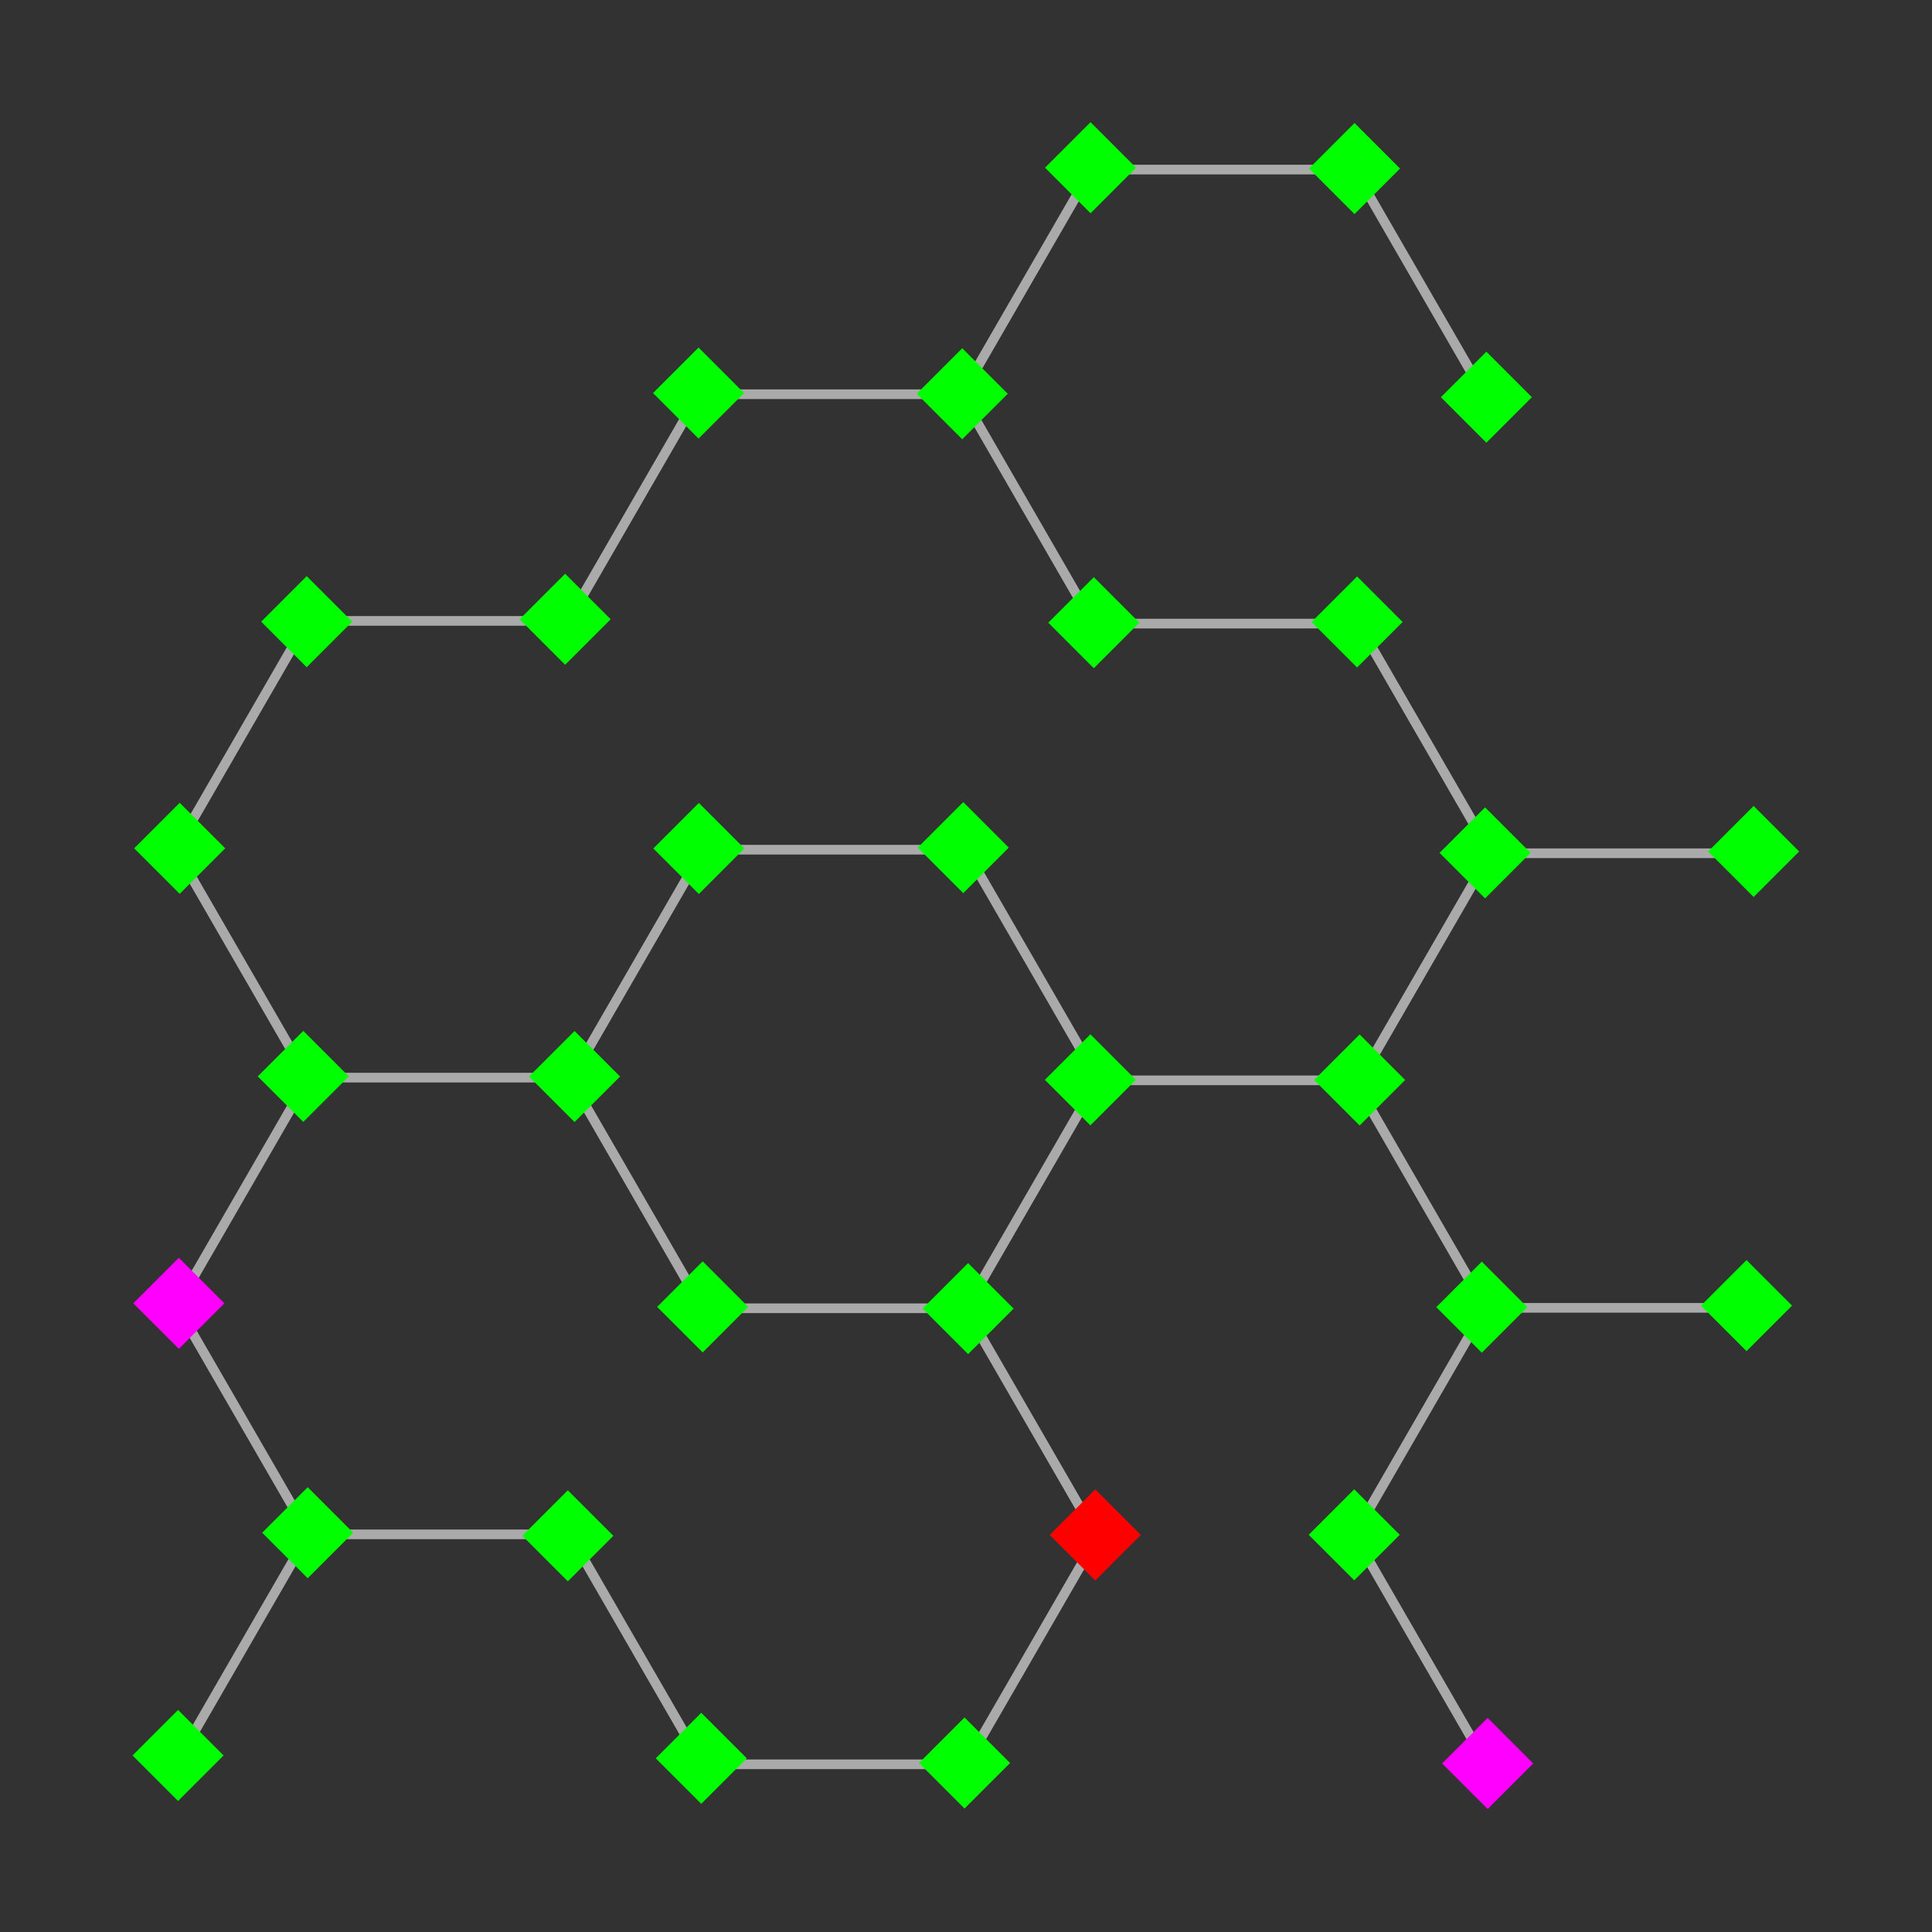 <?xml version="1.0" encoding="UTF-8" standalone="no"?>
<!-- Created with Inkscape (http://www.inkscape.org/) -->

<svg
   xmlns:dc="http://purl.org/dc/elements/1.1/"
   xmlns:cc="http://creativecommons.org/ns#"
   xmlns:rdf="http://www.w3.org/1999/02/22-rdf-syntax-ns#"
   xmlns:svg="http://www.w3.org/2000/svg"
   xmlns="http://www.w3.org/2000/svg"
   xmlns:sodipodi="http://sodipodi.sourceforge.net/DTD/sodipodi-0.dtd"
   xmlns:inkscape="http://www.inkscape.org/namespaces/inkscape"
   width="15cm"
   height="15cm"
   viewBox="0 0 531.496 531.496"
   id="svg2"
   version="1.1"
   inkscape:version="0.91 r13725"
   sodipodi:docname="figure_network_5.svg"
   inkscape:export-filename="C:\Data\Local\Research_Lex\figure_network_5.png"
   inkscape:export-xdpi="750"
   inkscape:export-ydpi="750">
  <defs
     id="defs4">
    <marker
       inkscape:stockid="TriangleOutL"
       orient="auto"
       refY="0"
       refX="0"
       id="TriangleOutL"
       style="overflow:visible"
       inkscape:isstock="true">
      <path
         id="path4361"
         d="m 5.77,0 -8.65,5 0,-10 8.65,5 z"
         style="fill:#000000;fill-opacity:1;fill-rule:evenodd;stroke:#000000;stroke-width:1pt;stroke-opacity:1"
         transform="scale(0.8,0.8)"
         inkscape:connector-curvature="0" />
    </marker>
  </defs>
  <sodipodi:namedview
     id="base"
     pagecolor="#ffffff"
     bordercolor="#666666"
     borderopacity="1.0"
     inkscape:pageopacity="0.0"
     inkscape:pageshadow="2"
     inkscape:zoom="1.8212741"
     inkscape:cx="265.74803"
     inkscape:cy="265.74803"
     inkscape:document-units="cm"
     inkscape:current-layer="layer1"
     showgrid="false"
     inkscape:window-width="1920"
     inkscape:window-height="1137"
     inkscape:window-x="-8"
     inkscape:window-y="-8"
     inkscape:window-maximized="1"
     units="cm"
     showguides="false" />
  <g
     inkscape:label="Layer 1"
     inkscape:groupmode="layer"
     id="layer1"
     transform="translate(0,-520.866)">
    <rect
       style="opacity:1;fill:#323232;fill-opacity:1;stroke:none;stroke-width:4.213;stroke-miterlimit:4;stroke-dasharray:none;stroke-opacity:1"
       id="rect4150"
       width="531.496"
       height="531.496"
       x="1.5138641e-005"
       y="520.866" />
    <g
       id="g14016"
       transform="translate(-6.246,5.626)">
      <path
         inkscape:connector-curvature="0"
         id="path4868-8"
         d="m 91.672,811.696 70.866,0"
         style="fill:none;fill-rule:evenodd;stroke:#aaaaaa;stroke-width:2.657;stroke-linecap:butt;stroke-linejoin:miter;stroke-miterlimit:4;stroke-dasharray:none;stroke-opacity:1" />
      <path
         inkscape:connector-curvature="0"
         id="path4868-9-5"
         d="m 55.239,873.949 35.433,-61.372"
         style="fill:none;fill-rule:evenodd;stroke:#aaaaaa;stroke-width:2.657;stroke-linecap:butt;stroke-linejoin:miter;stroke-miterlimit:4;stroke-dasharray:none;stroke-opacity:1" />
      <path
         inkscape:connector-curvature="0"
         id="path4868-7-2"
         d="M 55.013,749.755 90.446,811.127"
         style="fill:none;fill-rule:evenodd;stroke:#aaaaaa;stroke-width:2.657;stroke-linecap:butt;stroke-linejoin:miter;stroke-miterlimit:4;stroke-dasharray:none;stroke-opacity:1" />
      <path
         inkscape:connector-curvature="0"
         id="path4868-9-2"
         d="m 163.788,811.244 35.433,-61.372"
         style="fill:none;fill-rule:evenodd;stroke:#aaaaaa;stroke-width:2.657;stroke-linecap:butt;stroke-linejoin:miter;stroke-miterlimit:4;stroke-dasharray:none;stroke-opacity:1" />
      <path
         inkscape:connector-curvature="0"
         id="path4868-7-3"
         d="m 163.485,812.699 35.433,61.372"
         style="fill:none;fill-rule:evenodd;stroke:#aaaaaa;stroke-width:2.657;stroke-linecap:butt;stroke-linejoin:miter;stroke-miterlimit:4;stroke-dasharray:none;stroke-opacity:1" />
      <path
         inkscape:connector-curvature="0"
         id="path4868-87"
         d="m 200.107,748.992 70.866,0"
         style="fill:none;fill-rule:evenodd;stroke:#aaaaaa;stroke-width:2.657;stroke-linecap:butt;stroke-linejoin:miter;stroke-miterlimit:4;stroke-dasharray:none;stroke-opacity:1" />
      <path
         inkscape:connector-curvature="0"
         id="path4868-7-5"
         d="m 272.307,749.797 35.433,61.372"
         style="fill:none;fill-rule:evenodd;stroke:#aaaaaa;stroke-width:2.657;stroke-linecap:butt;stroke-linejoin:miter;stroke-miterlimit:4;stroke-dasharray:none;stroke-opacity:1" />
      <path
         inkscape:connector-curvature="0"
         id="path4868-9-0"
         d="m 272.181,874.814 35.433,-61.372"
         style="fill:none;fill-rule:evenodd;stroke:#aaaaaa;stroke-width:2.657;stroke-linecap:butt;stroke-linejoin:miter;stroke-miterlimit:4;stroke-dasharray:none;stroke-opacity:1" />
      <path
         inkscape:connector-curvature="0"
         id="path4868-5"
         d="m 199.555,875.144 70.866,0"
         style="fill:none;fill-rule:evenodd;stroke:#aaaaaa;stroke-width:2.657;stroke-linecap:butt;stroke-linejoin:miter;stroke-miterlimit:4;stroke-dasharray:none;stroke-opacity:1" />
      <path
         inkscape:connector-curvature="0"
         id="path4868-81"
         d="m 307.948,812.441 70.866,0"
         style="fill:none;fill-rule:evenodd;stroke:#aaaaaa;stroke-width:2.657;stroke-linecap:butt;stroke-linejoin:miter;stroke-miterlimit:4;stroke-dasharray:none;stroke-opacity:1" />
      <path
         inkscape:connector-curvature="0"
         id="path4868-9-6"
         d="m 54.887,748.382 35.433,-61.372"
         style="fill:none;fill-rule:evenodd;stroke:#aaaaaa;stroke-width:2.657;stroke-linecap:butt;stroke-linejoin:miter;stroke-miterlimit:4;stroke-dasharray:none;stroke-opacity:1" />
      <path
         inkscape:connector-curvature="0"
         id="path4868-4"
         d="m 90.852,686.051 70.866,0"
         style="fill:none;fill-rule:evenodd;stroke:#aaaaaa;stroke-width:2.657;stroke-linecap:butt;stroke-linejoin:miter;stroke-miterlimit:4;stroke-dasharray:none;stroke-opacity:1" />
      <path
         inkscape:connector-curvature="0"
         id="path4868-9-05"
         d="m 162.73,685.756 35.433,-61.372"
         style="fill:none;fill-rule:evenodd;stroke:#aaaaaa;stroke-width:2.657;stroke-linecap:butt;stroke-linejoin:miter;stroke-miterlimit:4;stroke-dasharray:none;stroke-opacity:1" />
      <path
         inkscape:connector-curvature="0"
         id="path4868-0"
         d="m 199.083,623.693 70.866,0"
         style="fill:none;fill-rule:evenodd;stroke:#aaaaaa;stroke-width:2.657;stroke-linecap:butt;stroke-linejoin:miter;stroke-miterlimit:4;stroke-dasharray:none;stroke-opacity:1" />
      <path
         inkscape:connector-curvature="0"
         id="path4868-7-8"
         d="m 271.251,624.818 35.433,61.372"
         style="fill:none;fill-rule:evenodd;stroke:#aaaaaa;stroke-width:2.657;stroke-linecap:butt;stroke-linejoin:miter;stroke-miterlimit:4;stroke-dasharray:none;stroke-opacity:1" />
      <path
         inkscape:connector-curvature="0"
         id="path4868-2"
         d="m 307.791,686.794 70.866,0"
         style="fill:none;fill-rule:evenodd;stroke:#aaaaaa;stroke-width:2.657;stroke-linecap:butt;stroke-linejoin:miter;stroke-miterlimit:4;stroke-dasharray:none;stroke-opacity:1" />
      <path
         inkscape:connector-curvature="0"
         id="path4868-7-29"
         d="m 380.347,687.561 35.433,61.372"
         style="fill:none;fill-rule:evenodd;stroke:#aaaaaa;stroke-width:2.657;stroke-linecap:butt;stroke-linejoin:miter;stroke-miterlimit:4;stroke-dasharray:none;stroke-opacity:1" />
      <path
         inkscape:connector-curvature="0"
         id="path4868-7-20"
         d="m 55.366,875.323 35.433,61.372"
         style="fill:none;fill-rule:evenodd;stroke:#aaaaaa;stroke-width:2.657;stroke-linecap:butt;stroke-linejoin:miter;stroke-miterlimit:4;stroke-dasharray:none;stroke-opacity:1" />
      <path
         inkscape:connector-curvature="0"
         id="path4868-28"
         d="m 91.712,937.341 70.866,0"
         style="fill:none;fill-rule:evenodd;stroke:#aaaaaa;stroke-width:2.657;stroke-linecap:butt;stroke-linejoin:miter;stroke-miterlimit:4;stroke-dasharray:none;stroke-opacity:1" />
      <path
         inkscape:connector-curvature="0"
         id="path4868-7-0"
         d="m 163.366,938.068 35.433,61.372"
         style="fill:none;fill-rule:evenodd;stroke:#aaaaaa;stroke-width:2.657;stroke-linecap:butt;stroke-linejoin:miter;stroke-miterlimit:4;stroke-dasharray:none;stroke-opacity:1" />
      <path
         inkscape:connector-curvature="0"
         id="path4868-57"
         d="m 200.46,1000.6 70.866,0"
         style="fill:none;fill-rule:evenodd;stroke:#aaaaaa;stroke-width:2.657;stroke-linecap:butt;stroke-linejoin:miter;stroke-miterlimit:4;stroke-dasharray:none;stroke-opacity:1" />
      <path
         inkscape:connector-curvature="0"
         id="path4868-9-4"
         d="m 272.3,1000.069 35.433,-61.372"
         style="fill:none;fill-rule:evenodd;stroke:#aaaaaa;stroke-width:2.657;stroke-linecap:butt;stroke-linejoin:miter;stroke-miterlimit:4;stroke-dasharray:none;stroke-opacity:1" />
      <path
         inkscape:connector-curvature="0"
         id="path4868-7-7"
         d="m 272.188,875.949 35.433,61.372"
         style="fill:none;fill-rule:evenodd;stroke:#aaaaaa;stroke-width:2.657;stroke-linecap:butt;stroke-linejoin:miter;stroke-miterlimit:4;stroke-dasharray:none;stroke-opacity:1" />
      <path
         inkscape:connector-curvature="0"
         id="path4868-7-86"
         d="m 379.286,813.283 35.433,61.372"
         style="fill:none;fill-rule:evenodd;stroke:#aaaaaa;stroke-width:2.657;stroke-linecap:butt;stroke-linejoin:miter;stroke-miterlimit:4;stroke-dasharray:none;stroke-opacity:1" />
      <path
         inkscape:connector-curvature="0"
         id="path4868-6"
         d="m 415.752,875.03 70.866,0"
         style="fill:none;fill-rule:evenodd;stroke:#aaaaaa;stroke-width:2.657;stroke-linecap:butt;stroke-linejoin:miter;stroke-miterlimit:4;stroke-dasharray:none;stroke-opacity:1" />
      <path
         inkscape:connector-curvature="0"
         id="path4868-9-1"
         d="M 380.377,812.188 415.81,750.816"
         style="fill:none;fill-rule:evenodd;stroke:#aaaaaa;stroke-width:2.657;stroke-linecap:butt;stroke-linejoin:miter;stroke-miterlimit:4;stroke-dasharray:none;stroke-opacity:1" />
      <path
         inkscape:connector-curvature="0"
         id="path4868-9-8"
         d="m 55.083,999.676 35.433,-61.372"
         style="fill:none;fill-rule:evenodd;stroke:#aaaaaa;stroke-width:2.657;stroke-linecap:butt;stroke-linejoin:miter;stroke-miterlimit:4;stroke-dasharray:none;stroke-opacity:1" />
      <path
         inkscape:connector-curvature="0"
         id="path4868-9-64"
         d="m 270.926,623.557 35.433,-61.372"
         style="fill:none;fill-rule:evenodd;stroke:#aaaaaa;stroke-width:2.657;stroke-linecap:butt;stroke-linejoin:miter;stroke-miterlimit:4;stroke-dasharray:none;stroke-opacity:1" />
      <path
         inkscape:connector-curvature="0"
         id="path4868-07"
         d="m 307.558,561.89 70.866,0"
         style="fill:none;fill-rule:evenodd;stroke:#aaaaaa;stroke-width:2.657;stroke-linecap:butt;stroke-linejoin:miter;stroke-miterlimit:4;stroke-dasharray:none;stroke-opacity:1" />
      <path
         inkscape:connector-curvature="0"
         id="path4868-60"
         d="m 416.46,749.974 70.866,0"
         style="fill:none;fill-rule:evenodd;stroke:#aaaaaa;stroke-width:2.657;stroke-linecap:butt;stroke-linejoin:miter;stroke-miterlimit:4;stroke-dasharray:none;stroke-opacity:1" />
      <path
         inkscape:connector-curvature="0"
         id="path4868-7-1"
         d="m 379.038,562.307 35.433,61.372"
         style="fill:none;fill-rule:evenodd;stroke:#aaaaaa;stroke-width:2.657;stroke-linecap:butt;stroke-linejoin:miter;stroke-miterlimit:4;stroke-dasharray:none;stroke-opacity:1" />
      <path
         inkscape:connector-curvature="0"
         id="path4868-9-00"
         d="m 379.043,937.087 35.433,-61.372"
         style="fill:none;fill-rule:evenodd;stroke:#aaaaaa;stroke-width:2.657;stroke-linecap:butt;stroke-linejoin:miter;stroke-miterlimit:4;stroke-dasharray:none;stroke-opacity:1" />
      <path
         inkscape:connector-curvature="0"
         id="path4868-7-85"
         d="m 379.274,938.346 35.433,61.372"
         style="fill:none;fill-rule:evenodd;stroke:#aaaaaa;stroke-width:2.657;stroke-linecap:butt;stroke-linejoin:miter;stroke-miterlimit:4;stroke-dasharray:none;stroke-opacity:1" />
      <rect
         transform="matrix(0.707,0.707,-0.707,0.707,0,0)"
         y="658.002"
         x="736.123"
         height="17.717"
         width="17.717"
         id="rect4824"
         style="opacity:1;fill:#00ff00;fill-opacity:1;stroke:none;stroke-width:2.657;stroke-miterlimit:4;stroke-dasharray:none;stroke-dashoffset:0;stroke-opacity:1" />
      <rect
         transform="matrix(0.707,0.707,-0.707,0.707,0,0)"
         y="448.773"
         x="681.171"
         height="17.717"
         width="17.717"
         id="rect4824-0-6-1-8-3-7"
         style="opacity:1;fill:#00ff00;fill-opacity:1;stroke:none;stroke-width:2.657;stroke-miterlimit:4;stroke-dasharray:none;stroke-dashoffset:0;stroke-opacity:1" />
      <rect
         transform="matrix(0.707,0.707,-0.707,0.707,0,0)"
         y="501.522"
         x="628.365"
         height="17.717"
         width="17.717"
         id="rect4824-0-6-1-8-3-0"
         style="opacity:1;fill:#00ff00;fill-opacity:1;stroke:none;stroke-width:2.657;stroke-miterlimit:4;stroke-dasharray:none;stroke-dashoffset:0;stroke-opacity:1" />
      <rect
         transform="matrix(0.707,0.707,-0.707,0.707,0,0)"
         y="569.88"
         x="648.307"
         height="17.717"
         width="17.717"
         id="rect4824-0-6"
         style="opacity:1;fill:#ff00ff;fill-opacity:1;stroke:none;stroke-width:2.657;stroke-miterlimit:4;stroke-dasharray:none;stroke-dashoffset:0;stroke-opacity:1" />
      <rect
         transform="matrix(0.707,0.707,-0.707,0.707,0,0)"
         y="481.195"
         x="559.951"
         height="17.717"
         width="17.717"
         id="rect4824-0-6-1-8-3-24"
         style="opacity:1;fill:#00ff00;fill-opacity:1;stroke:none;stroke-width:2.657;stroke-miterlimit:4;stroke-dasharray:none;stroke-dashoffset:0;stroke-opacity:1" />
      <rect
         transform="matrix(0.707,0.707,-0.707,0.707,0,0)"
         y="380.22"
         x="660.978"
         height="17.717"
         width="17.717"
         id="rect4824-0-6-1-8-3-26"
         style="opacity:1;fill:#00ff00;fill-opacity:1;stroke:none;stroke-width:2.657;stroke-miterlimit:4;stroke-dasharray:none;stroke-dashoffset:0;stroke-opacity:1" />
      <rect
         transform="matrix(0.707,0.707,-0.707,0.707,0,0)"
         y="468.66"
         x="750.915"
         height="17.717"
         width="17.717"
         id="rect4824-0-6-1-8-3-3"
         style="opacity:1;fill:#00ff00;fill-opacity:1;stroke:none;stroke-width:2.657;stroke-miterlimit:4;stroke-dasharray:none;stroke-dashoffset:0;stroke-opacity:1" />
      <rect
         transform="matrix(0.707,0.707,-0.707,0.707,0,0)"
         y="328.61"
         x="712.255"
         height="17.717"
         width="17.717"
         id="rect4824-0-6-1-8-3-10"
         style="opacity:1;fill:#00ff00;fill-opacity:1;stroke:none;stroke-width:2.657;stroke-miterlimit:4;stroke-dasharray:none;stroke-dashoffset:0;stroke-opacity:1" />
      <rect
         transform="matrix(0.707,0.707,-0.707,0.707,0,0)"
         y="349.053"
         x="782.166"
         height="17.717"
         width="17.717"
         id="rect4824-0-6-1-8-3-34"
         style="opacity:1;fill:#00ff00;fill-opacity:1;stroke:none;stroke-width:2.657;stroke-miterlimit:4;stroke-dasharray:none;stroke-dashoffset:0;stroke-opacity:1" />
      <rect
         transform="matrix(0.707,0.707,-0.707,0.707,0,0)"
         y="417.353"
         x="802.886"
         height="17.717"
         width="17.717"
         id="rect4824-0-6-1-8-3-2"
         style="opacity:1;fill:#00ff00;fill-opacity:1;stroke:none;stroke-width:2.657;stroke-miterlimit:4;stroke-dasharray:none;stroke-dashoffset:0;stroke-opacity:1" />
      <rect
         transform="matrix(0.707,0.707,-0.707,0.707,0,0)"
         y="296.696"
         x="834.583"
         height="17.717"
         width="17.717"
         id="rect4824-0-6-1-8-3-8"
         style="opacity:1;fill:#00ff00;fill-opacity:1;stroke:none;stroke-width:2.657;stroke-miterlimit:4;stroke-dasharray:none;stroke-dashoffset:0;stroke-opacity:1" />
      <rect
         transform="matrix(0.707,0.707,-0.707,0.707,0,0)"
         y="412.39"
         x="540.565"
         height="17.717"
         width="17.717"
         id="rect4824-0-6-1-8-3-22"
         style="opacity:1;fill:#00ff00;fill-opacity:1;stroke:none;stroke-width:2.657;stroke-miterlimit:4;stroke-dasharray:none;stroke-dashoffset:0;stroke-opacity:1" />
      <rect
         transform="matrix(0.707,0.707,-0.707,0.707,0,0)"
         y="361.64"
         x="590.377"
         height="17.717"
         width="17.717"
         id="rect4824-0-6-1-8-3-36"
         style="opacity:1;fill:#00ff00;fill-opacity:1;stroke:none;stroke-width:2.657;stroke-miterlimit:4;stroke-dasharray:none;stroke-dashoffset:0;stroke-opacity:1" />
      <rect
         transform="matrix(0.707,0.707,-0.707,0.707,0,0)"
         y="291.673"
         x="572.323"
         height="17.717"
         width="17.717"
         id="rect4824-0-6-1-8-3-75"
         style="opacity:1;fill:#00ff00;fill-opacity:1;stroke:none;stroke-width:2.657;stroke-miterlimit:4;stroke-dasharray:none;stroke-dashoffset:0;stroke-opacity:1" />
      <rect
         transform="matrix(0.707,0.707,-0.707,0.707,0,0)"
         y="240.509"
         x="623.764"
         height="17.717"
         width="17.717"
         id="rect4824-0-6-1-8-3-74"
         style="opacity:1;fill:#00ff00;fill-opacity:1;stroke:none;stroke-width:2.657;stroke-miterlimit:4;stroke-dasharray:none;stroke-dashoffset:0;stroke-opacity:1" />
      <rect
         transform="matrix(0.707,0.707,-0.707,0.707,0,0)"
         y="259.45"
         x="693.899"
         height="17.717"
         width="17.717"
         id="rect4824-0-6-1-8-3-11"
         style="opacity:1;fill:#00ff00;fill-opacity:1;stroke:none;stroke-width:2.657;stroke-miterlimit:4;stroke-dasharray:none;stroke-dashoffset:0;stroke-opacity:1" />
      <rect
         transform="matrix(0.707,0.707,-0.707,0.707,0,0)"
         y="208.091"
         x="744.98"
         height="17.717"
         width="17.717"
         id="rect4824-0-6-1-8-3-50"
         style="opacity:1;fill:#00ff00;fill-opacity:1;stroke:none;stroke-width:2.657;stroke-miterlimit:4;stroke-dasharray:none;stroke-dashoffset:0;stroke-opacity:1" />
      <rect
         transform="matrix(0.707,0.707,-0.707,0.707,0,0)"
         y="228.113"
         x="814.807"
         height="17.717"
         width="17.717"
         id="rect4824-0-6-1-8-3-29"
         style="opacity:1;fill:#00ff00;fill-opacity:1;stroke:none;stroke-width:2.657;stroke-miterlimit:4;stroke-dasharray:none;stroke-dashoffset:0;stroke-opacity:1" />
      <rect
         transform="matrix(0.707,0.707,-0.707,0.707,0,0)"
         y="589.446"
         x="718.005"
         height="17.717"
         width="17.717"
         id="rect4824-0"
         style="opacity:1;fill:#00ff00;fill-opacity:1;stroke:none;stroke-width:2.657;stroke-miterlimit:4;stroke-dasharray:none;stroke-dashoffset:0;stroke-opacity:1" />
      <rect
         transform="matrix(0.707,0.707,-0.707,0.707,0,0)"
         y="539.432"
         x="769.219"
         height="17.717"
         width="17.717"
         id="rect4824-0-6-1"
         style="opacity:1;fill:#00ff00;fill-opacity:1;stroke:none;stroke-width:2.657;stroke-miterlimit:4;stroke-dasharray:none;stroke-dashoffset:0;stroke-opacity:1" />
      <rect
         transform="matrix(0.707,0.707,-0.707,0.707,0,0)"
         y="556.764"
         x="838.464"
         height="17.717"
         width="17.717"
         id="rect4824-0-6-1-8"
         style="opacity:1;fill:#00ff00;fill-opacity:1;stroke:none;stroke-width:2.657;stroke-miterlimit:4;stroke-dasharray:none;stroke-dashoffset:0;stroke-opacity:1" />
      <rect
         transform="matrix(0.707,0.707,-0.707,0.707,0,0)"
         y="506.457"
         x="890.602"
         height="17.717"
         width="17.717"
         id="rect4824-0-6-1-8-3"
         style="opacity:1;fill:#00ff00;fill-opacity:1;stroke:none;stroke-width:2.657;stroke-miterlimit:4;stroke-dasharray:none;stroke-dashoffset:0;stroke-opacity:1" />
      <rect
         transform="matrix(0.707,0.707,-0.707,0.707,0,0)"
         y="436.655"
         x="871.662"
         height="17.717"
         width="17.717"
         id="rect4824-0-6-1-8-3-9"
         style="opacity:1;fill:#ff0000;fill-opacity:1;stroke:none;stroke-width:2.657;stroke-miterlimit:4;stroke-dasharray:none;stroke-dashoffset:0;stroke-opacity:1" />
      <rect
         transform="matrix(0.707,0.707,-0.707,0.707,0,0)"
         y="317.132"
         x="902.551"
         height="17.717"
         width="17.717"
         id="rect4824-0-6-1-8-3-77"
         style="opacity:1;fill:#00ff00;fill-opacity:1;stroke:none;stroke-width:2.657;stroke-miterlimit:4;stroke-dasharray:none;stroke-dashoffset:0;stroke-opacity:1" />
      <rect
         transform="matrix(0.707,0.707,-0.707,0.707,0,0)"
         y="265.327"
         x="953.75"
         height="17.717"
         width="17.717"
         id="rect4824-0-6-1-8-3-12"
         style="opacity:1;fill:#00ff00;fill-opacity:1;stroke:none;stroke-width:2.657;stroke-miterlimit:4;stroke-dasharray:none;stroke-dashoffset:0;stroke-opacity:1" />
      <rect
         transform="matrix(0.707,0.707,-0.707,0.707,0,0)"
         y="171.566"
         x="604.742"
         height="17.717"
         width="17.717"
         id="rect4824-0-6-1-8-3-1"
         style="opacity:1;fill:#00ff00;fill-opacity:1;stroke:none;stroke-width:2.657;stroke-miterlimit:4;stroke-dasharray:none;stroke-dashoffset:0;stroke-opacity:1" />
      <rect
         transform="matrix(0.707,0.707,-0.707,0.707,0,0)"
         y="120.375"
         x="656.267"
         height="17.717"
         width="17.717"
         id="rect4824-0-6-1-8-3-5"
         style="opacity:1;fill:#00ff00;fill-opacity:1;stroke:none;stroke-width:2.657;stroke-miterlimit:4;stroke-dasharray:none;stroke-dashoffset:0;stroke-opacity:1" />
      <rect
         transform="matrix(0.707,0.707,-0.707,0.707,0,0)"
         y="175.587"
         x="866.782"
         height="17.717"
         width="17.717"
         id="rect4824-0-6-1-8-3-76"
         style="opacity:1;fill:#00ff00;fill-opacity:1;stroke:none;stroke-width:2.657;stroke-miterlimit:4;stroke-dasharray:none;stroke-dashoffset:0;stroke-opacity:1" />
      <rect
         transform="matrix(0.707,0.707,-0.707,0.707,0,0)"
         y="139.202"
         x="726.403"
         height="17.717"
         width="17.717"
         id="rect4824-0-6-1-8-3-18"
         style="opacity:1;fill:#00ff00;fill-opacity:1;stroke:none;stroke-width:2.657;stroke-miterlimit:4;stroke-dasharray:none;stroke-dashoffset:0;stroke-opacity:1" />
      <rect
         transform="matrix(0.707,0.707,-0.707,0.707,0,0)"
         y="386.241"
         x="922.02"
         height="17.717"
         width="17.717"
         id="rect4824-0-6-1-8-3-25"
         style="opacity:1;fill:#00ff00;fill-opacity:1;stroke:none;stroke-width:2.657;stroke-miterlimit:4;stroke-dasharray:none;stroke-dashoffset:0;stroke-opacity:1" />
      <rect
         transform="matrix(0.707,0.707,-0.707,0.707,0,0)"
         y="404.766"
         x="992.462"
         height="17.717"
         width="17.717"
         id="rect4824-0-6-1-8-3-21"
         style="opacity:1;fill:#ff00ff;fill-opacity:1;stroke:none;stroke-width:2.657;stroke-miterlimit:4;stroke-dasharray:none;stroke-dashoffset:0;stroke-opacity:1" />
    </g>
  </g>
</svg>
